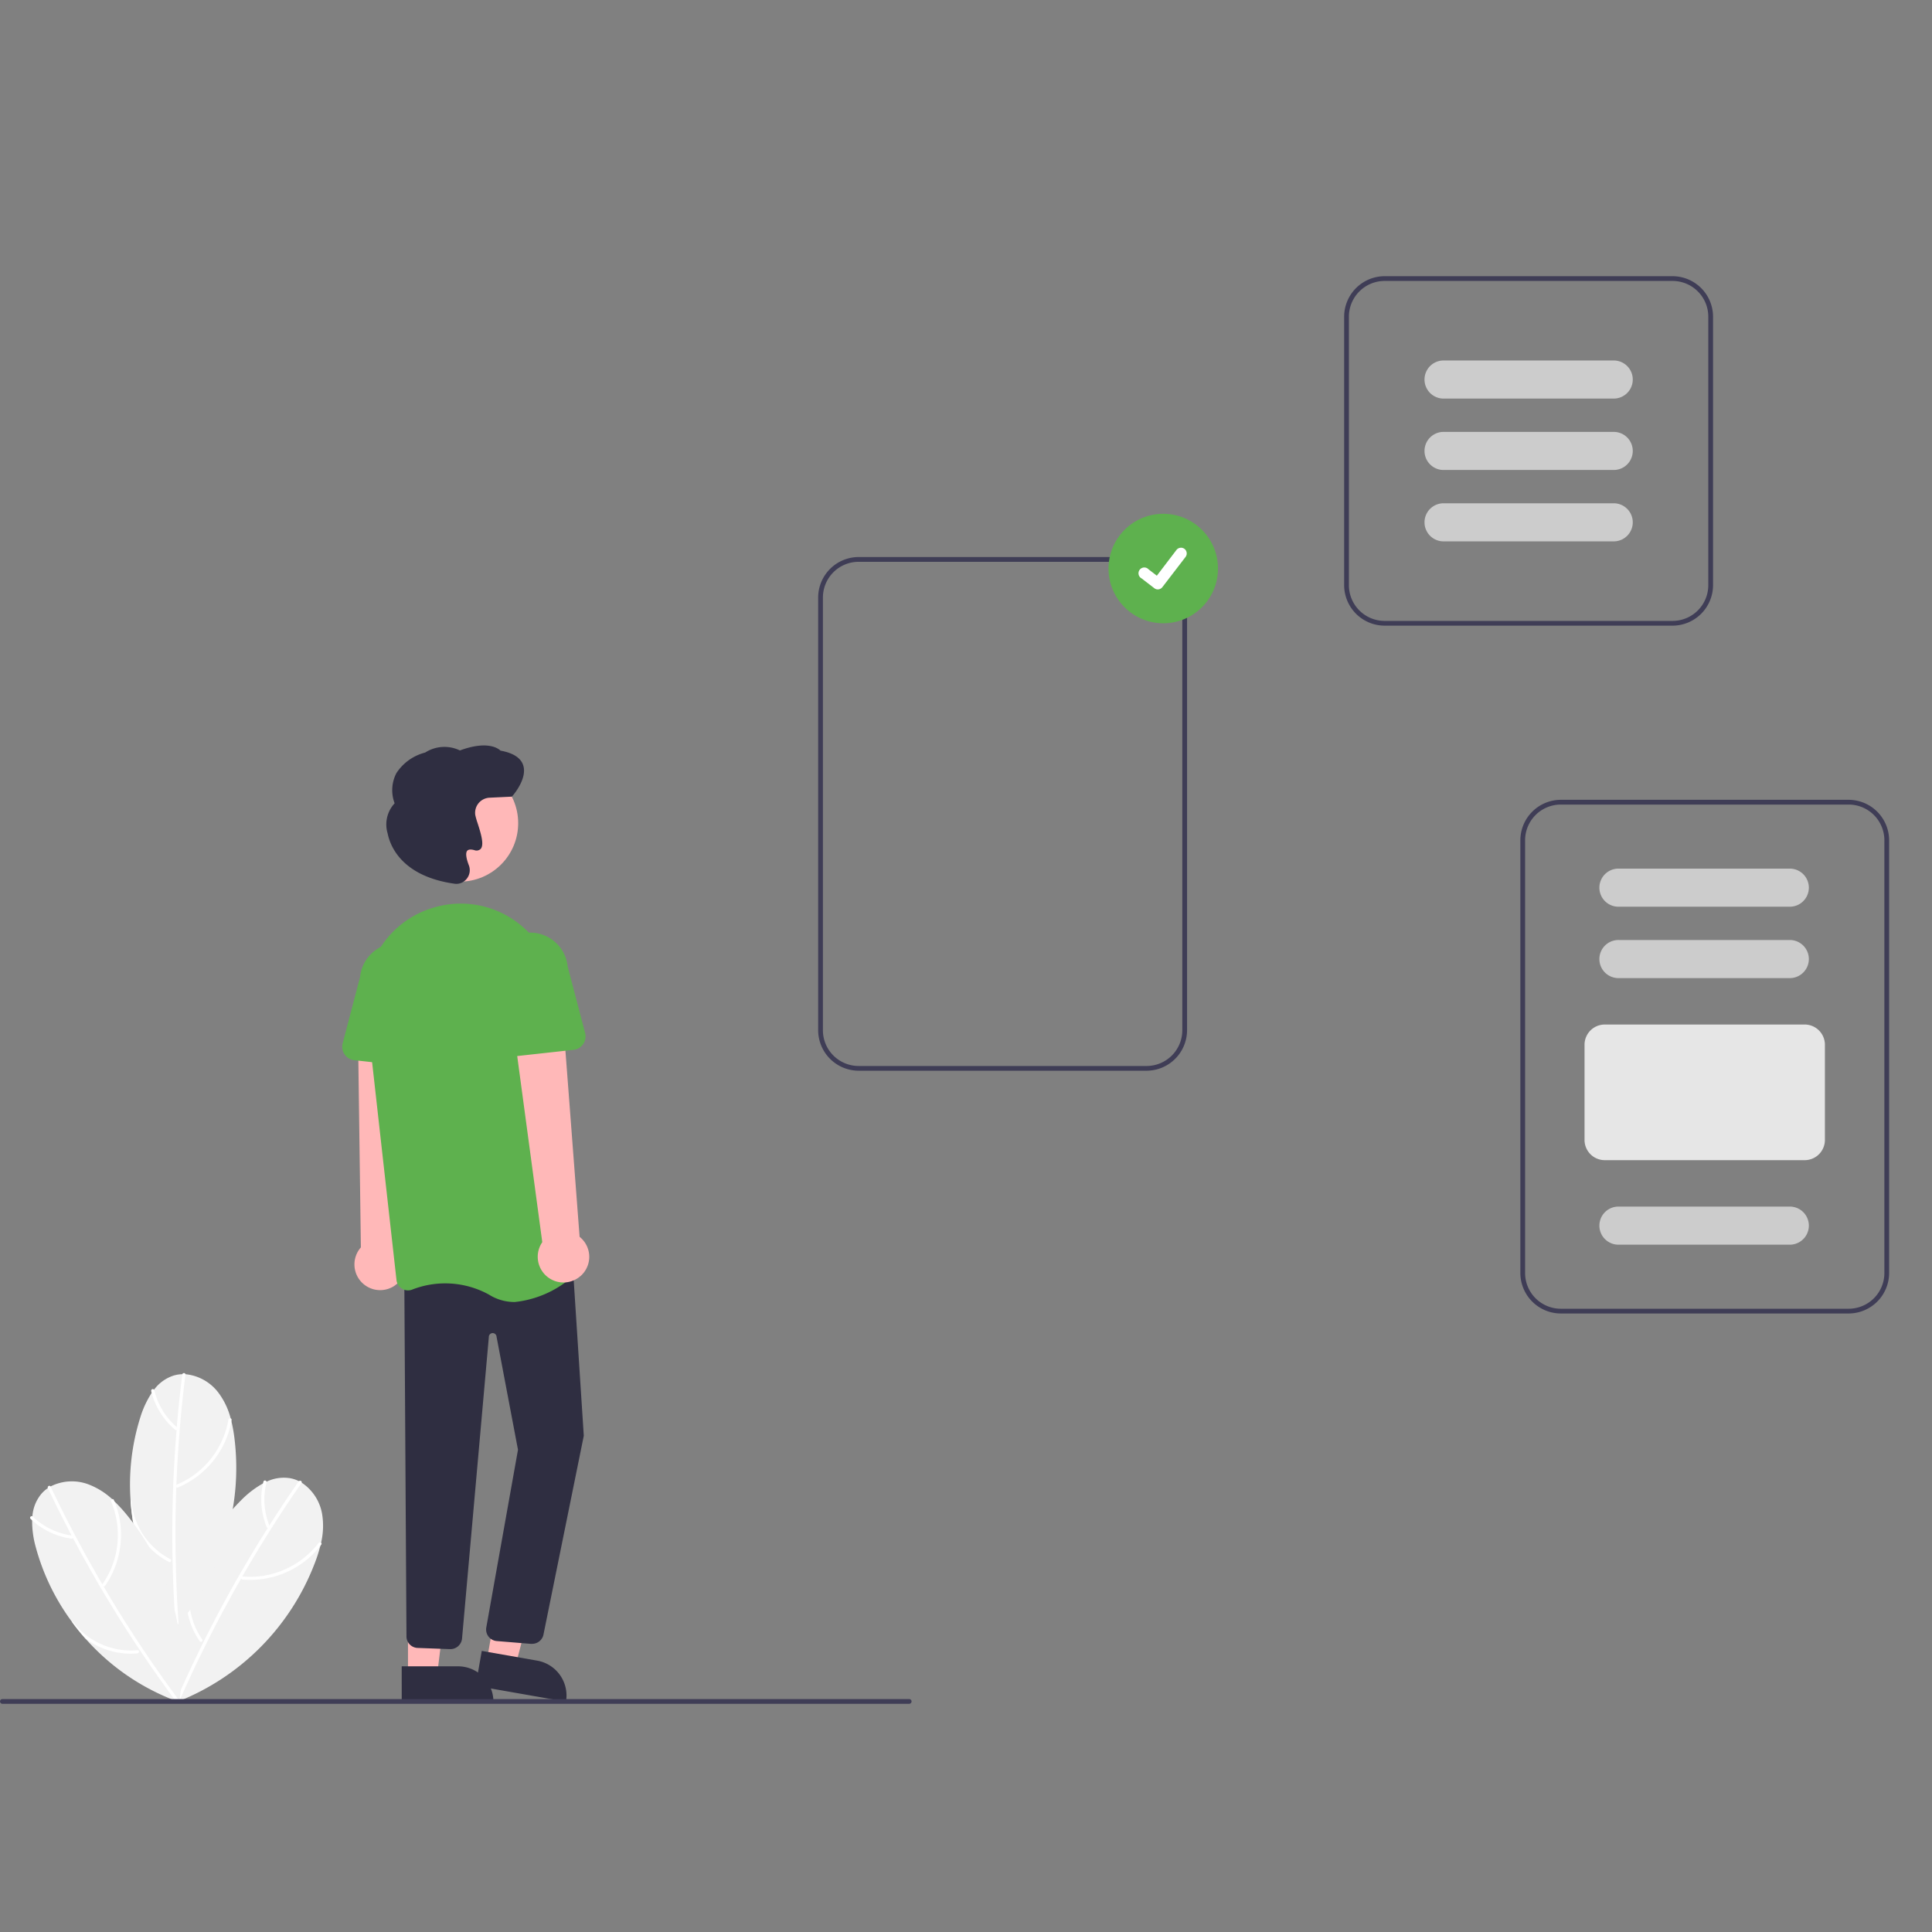<svg xmlns="http://www.w3.org/2000/svg" xmlns:xlink="http://www.w3.org/1999/xlink" width="100" height="100" viewBox="0 0 100 100">
  <rect x="0" y="0" width="100" height="100" fill="#808080" stroke="none"/>
  <defs>
    <clipPath id="clip-path">
      <rect id="矩形_11156" data-name="矩形 11156" width="100" height="100" transform="translate(164 276)" fill="#fff" stroke="#707070" stroke-width="1"/>
    </clipPath>
  </defs>
  <g id="蒙版组_22" data-name="蒙版组 22" transform="translate(-164 -276)" clip-path="url(#clip-path)">
    <g id="undraw_Done_checking_re_6vyx" transform="translate(164 287.811)">
      <path id="路径_51760" data-name="路径 51760" d="M33.142,93.5l0,.03c-.006-.029-.011-.06-.016-.089-.009-.048-.017-.1-.025-.145a11.771,11.771,0,0,1,.481-5.638q.178-.531.4-1.042a11.549,11.549,0,0,1,2.42-3.537,4.982,4.982,0,0,1,1.123-.861c.061-.032.122-.063.184-.091a2.054,2.054,0,0,1,1.232-.178,1.68,1.68,0,0,1,.439.147c.049.024.1.05.141.077a2.434,2.434,0,0,1,1.065,1.63,3.8,3.8,0,0,1-.054,1.482q-.015.07-.032.139a7.725,7.725,0,0,1-.307.952A12.494,12.494,0,0,1,33.142,93.5Z" transform="translate(-23.913 -17.246)" fill="#f2f2f2"/>
      <path id="路径_51761" data-name="路径 51761" d="M39.372,82.112q-1.437,2.065-2.716,4.236t-2.386,4.43q-.621,1.265-1.187,2.556c-.042.1.1.178.142.082q1.012-2.3,2.2-4.527t2.533-4.347q.755-1.19,1.56-2.347c.06-.086-.082-.168-.142-.082Z" transform="translate(-23.913 -17.246)" fill="#fff"/>
      <path id="路径_51762" data-name="路径 51762" d="M40.4,85.3a4.487,4.487,0,0,1-2.95,1.71,4.265,4.265,0,0,1-.985.02c-.1-.01-.106.154,0,.163a4.65,4.65,0,0,0,3.372-1.065,4.428,4.428,0,0,0,.706-.746c.063-.084-.079-.165-.142-.082Z" transform="translate(-23.913 -17.246)" fill="#fff"/>
      <path id="路径_51763" data-name="路径 51763" d="M34.247,90.375a3.756,3.756,0,0,1-.414-.766,3.963,3.963,0,0,1-.255-1.946q.178-.531.4-1.042a.093.093,0,0,1,.008.092,3.587,3.587,0,0,0-.228.8,3.788,3.788,0,0,0,.627,2.785.066.066,0,0,1,.011.064.089.089,0,0,1-.153.017Z" transform="translate(-23.913 -17.246)" fill="#fff"/>
      <path id="路径_51764" data-name="路径 51764" d="M37.55,82.12a3.8,3.8,0,0,0,.168,2.363.082.082,0,0,0,.111.03.084.084,0,0,0,.03-.111,3.619,3.619,0,0,1-.152-2.239.082.082,0,0,0-.158-.043Z" transform="translate(-23.913 -17.246)" fill="#fff"/>
      <path id="路径_51765" data-name="路径 51765" d="M33.122,89.558l.01.029-.056-.072c-.031-.038-.06-.077-.089-.116a11.771,11.771,0,0,1-2.192-5.216q-.089-.552-.125-1.111a11.549,11.549,0,0,1,.5-4.256,4.982,4.982,0,0,1,.594-1.284c.039-.057.079-.112.121-.166a2.054,2.054,0,0,1,1.008-.73,1.68,1.68,0,0,1,.457-.073c.054,0,.108,0,.161,0a2.434,2.434,0,0,1,1.7.948,3.8,3.8,0,0,1,.641,1.337q.019.069.036.138a7.724,7.724,0,0,1,.171.986A12.493,12.493,0,0,1,33.122,89.558Z" transform="translate(-23.913 -17.246)" fill="#f2f2f2"/>
      <path id="路径_51766" data-name="路径 51766" d="M33.347,76.575q-.313,2.5-.437,5.012t-.056,5.031q.038,1.409.136,2.815c.007.1.171.112.163.006q-.174-2.51-.158-5.029t.224-5.026q.116-1.4.292-2.8c.013-.1-.15-.11-.163-.007Z" transform="translate(-23.913 -17.246)" fill="#fff"/>
      <path id="路径_51767" data-name="路径 51767" d="M35.735,78.922a4.487,4.487,0,0,1-1.818,2.884,4.265,4.265,0,0,1-.863.475c-.1.04-.022.185.074.145a4.65,4.65,0,0,0,2.491-2.51,4.428,4.428,0,0,0,.279-.988c.017-.1-.147-.109-.163-.007Z" transform="translate(-23.913 -17.246)" fill="#fff"/>
      <path id="路径_51768" data-name="路径 51768" d="M32.647,86.274a3.757,3.757,0,0,1-.723-.486,3.963,3.963,0,0,1-1.129-1.6q-.089-.552-.125-1.111a.093.093,0,0,1,.05.078,3.587,3.587,0,0,0,.167.811,3.788,3.788,0,0,0,1.849,2.175.066.066,0,0,1,.039.052.089.089,0,0,1-.127.086Z" transform="translate(-23.913 -17.246)" fill="#fff"/>
      <path id="路径_51769" data-name="路径 51769" d="M31.737,77.429a3.8,3.8,0,0,0,1.246,2.015.082.082,0,0,0,.113-.025.084.084,0,0,0-.025-.113A3.619,3.619,0,0,1,31.9,77.394a.082.082,0,0,0-.16.035Z" transform="translate(-23.913 -17.246)" fill="#fff"/>
      <path id="路径_51770" data-name="路径 51770" d="M33.193,93.525l.024.019-.086-.031c-.046-.016-.092-.033-.138-.05a11.771,11.771,0,0,1-4.656-3.214q-.373-.417-.7-.868a11.548,11.548,0,0,1-1.87-3.856,4.982,4.982,0,0,1-.191-1.4c0-.069.006-.137.013-.2a2.054,2.054,0,0,1,.456-1.158,1.68,1.68,0,0,1,.345-.308c.045-.031.09-.058.137-.084a2.434,2.434,0,0,1,1.943-.117,3.8,3.8,0,0,1,1.26.782q.053.047.1.1a7.726,7.726,0,0,1,.675.739A12.493,12.493,0,0,1,33.193,93.525Z" transform="translate(-23.913 -17.246)" fill="#f2f2f2"/>
      <path id="路径_51771" data-name="路径 51771" d="M26.39,82.464q1.081,2.273,2.331,4.459t2.663,4.269q.791,1.166,1.63,2.3c.062.084.2,0,.141-.082q-1.5-2.021-2.842-4.152T27.795,84.9q-.659-1.246-1.264-2.519c-.045-.095-.186-.012-.141.082Z" transform="translate(-23.913 -17.246)" fill="#fff"/>
      <path id="路径_51772" data-name="路径 51772" d="M29.666,83.155a4.487,4.487,0,0,1,.021,3.409,4.264,4.264,0,0,1-.471.865c-.061.086.081.168.141.082a4.65,4.65,0,0,0,.747-3.456,4.429,4.429,0,0,0-.3-.983c-.042-.1-.182-.013-.141.082Z" transform="translate(-23.913 -17.246)" fill="#fff"/>
      <path id="路径_51773" data-name="路径 51773" d="M31.024,91.013a3.756,3.756,0,0,1-.871-.02,3.963,3.963,0,0,1-1.816-.744q-.373-.418-.7-.868a.093.093,0,0,1,.084.039,3.587,3.587,0,0,0,.578.593,3.788,3.788,0,0,0,2.729.837.066.066,0,0,1,.061.022.089.089,0,0,1-.061.141Z" transform="translate(-23.913 -17.246)" fill="#fff"/>
      <path id="路径_51774" data-name="路径 51774" d="M25.494,84.05a3.8,3.8,0,0,0,2.135,1.026c.044.006.081-.042.082-.082a.084.084,0,0,0-.082-.082,3.619,3.619,0,0,1-2.019-.979c-.076-.073-.191.042-.116.116Z" transform="translate(-23.913 -17.246)" fill="#fff"/>
      <path id="路径_51775" data-name="路径 51775" d="M44.346,71.973a1.323,1.323,0,0,0,.195-2.02l.513-11.459-2.614.293L42.592,70a1.331,1.331,0,0,0,1.753,1.977Z" transform="translate(-23.913 -17.246)" fill="#ffb8b8"/>
      <path id="路径_51776" data-name="路径 51776" d="M25.2,74.124l1.488.261,1.47-5.613-1.949-.386Z" fill="#ffb8b8"/>
      <path id="路径_51777" data-name="路径 51777" d="M48.675,91.287h4.747v1.834H50.509a1.834,1.834,0,0,1-1.834-1.834h0Z" transform="matrix(-0.985, -0.173, 0.173, -0.985, 61.447, 174.606)" fill="#2f2e41"/>
      <path id="路径_51778" data-name="路径 51778" d="M21.117,74.868h1.51l.718-5.825H21.117Z" fill="#ffb8b8"/>
      <path id="路径_51779" data-name="路径 51779" d="M44.707,91.683h4.747v1.834H46.541a1.834,1.834,0,0,1-1.834-1.834h0Z" transform="translate(70.252 167.952) rotate(179.997)" fill="#2f2e41"/>
      <path id="路径_51780" data-name="路径 51780" d="M51.455,90.52a.586.586,0,0,1-.071,0l-1.778-.146a.6.6,0,0,1-.523-.7l1.641-9.2-1.109-5.848a.2.2,0,0,0-.4.02l-1.387,15.6a.607.607,0,0,1-.642.547l-1.675-.062a.6.6,0,0,1-.559-.57l-.113-18.7,8.683-1.085.607,9.367,0,.01L52.039,90.06a.6.6,0,0,1-.584.459Z" transform="translate(-23.913 -17.246)" fill="#2f2e41"/>
      <circle id="椭圆_919" data-name="椭圆 919" cx="3.026" cy="3.026" r="3.026" transform="translate(20.769 27.771)" fill="#ffb8b8"/>
      <path id="路径_51781" data-name="路径 51781" d="M50.559,72.827a2.477,2.477,0,0,1-1.337-.383,4.7,4.7,0,0,0-3.992-.253.6.6,0,0,1-.52-.059.593.593,0,0,1-.274-.438l-1.567-14a4.9,4.9,0,0,1,3.359-5.243h0q.124-.039.253-.074a4.874,4.874,0,0,1,4.062.7A4.953,4.953,0,0,1,52.657,56.7l1.319,14.091a.592.592,0,0,1-.188.494A5.38,5.38,0,0,1,50.559,72.827Z" transform="translate(-23.913 -17.246)" fill="#5eb14e"/>
      <path id="路径_51782" data-name="路径 51782" d="M45.787,60.7l-3.536-.389a.7.7,0,0,1-.6-.879l.9-3.43a1.956,1.956,0,1,1,3.887.439l.134,3.532a.7.7,0,0,1-.781.727Z" transform="translate(-23.913 -17.246)" fill="#5eb14e"/>
      <path id="路径_51783" data-name="路径 51783" d="M53.963,71.482a1.323,1.323,0,0,0-.05-2.029l-.871-11.437-2.561.576,1.5,11.138a1.331,1.331,0,0,0,1.979,1.751Z" transform="translate(-23.913 -17.246)" fill="#ffb8b8"/>
      <path id="路径_51784" data-name="路径 51784" d="M49.5,59.979a.7.7,0,0,1-.224-.542l.134-3.532a1.956,1.956,0,1,1,3.887-.439l.9,3.43a.7.7,0,0,1-.6.879l-3.536.389a.7.7,0,0,1-.557-.185Z" transform="translate(-23.913 -17.246)" fill="#5eb14e"/>
      <path id="路径_51785" data-name="路径 51785" d="M47.529,51.183a.7.7,0,0,1-.16-.019l-.015,0c-2.66-.407-3.248-1.948-3.377-2.591a1.606,1.606,0,0,1,.362-1.559,1.918,1.918,0,0,1,.09-1.56,2.523,2.523,0,0,1,1.49-1.067,1.847,1.847,0,0,1,1.8-.109c1.444-.534,2-.09,2.1.01.645.116,1.039.365,1.169.741.245.706-.53,1.584-.564,1.621l-.017.019-1.156.055a.783.783,0,0,0-.737.9h0a3.648,3.648,0,0,0,.118.413c.2.617.345,1.144.154,1.344a.309.309,0,0,1-.323.056c-.181-.048-.3-.038-.364.03-.095.106-.066.374.082.755a.707.707,0,0,1-.129.72.686.686,0,0,1-.521.242Z" transform="translate(-23.913 -17.246)" fill="#2f2e41"/>
      <path id="路径_51786" data-name="路径 51786" d="M83.261,60.855H68.355a2.1,2.1,0,0,1-2.094-2.094v-22.4a2.1,2.1,0,0,1,2.094-2.094H83.261a2.1,2.1,0,0,1,2.094,2.094v22.4a2.1,2.1,0,0,1-2.094,2.094ZM68.355,34.514a1.85,1.85,0,0,0-1.848,1.848v22.4a1.85,1.85,0,0,0,1.848,1.848H83.261a1.85,1.85,0,0,0,1.848-1.848v-22.4a1.85,1.85,0,0,0-1.848-1.848Z" transform="translate(-23.913 -17.246)" fill="#3f3d56"/>
      <path id="路径_51791" data-name="路径 51791" d="M119.6,73.421H104.7a2.1,2.1,0,0,1-2.094-2.094v-22.4a2.1,2.1,0,0,1,2.094-2.094H119.6a2.1,2.1,0,0,1,2.094,2.094v22.4A2.1,2.1,0,0,1,119.6,73.421ZM104.7,47.079a1.85,1.85,0,0,0-1.848,1.848v22.4a1.85,1.85,0,0,0,1.848,1.848H119.6a1.85,1.85,0,0,0,1.848-1.848v-22.4a1.85,1.85,0,0,0-1.848-1.848Z" transform="translate(-23.913 -17.246)" fill="#3f3d56"/>
      <path id="路径_51792" data-name="路径 51792" d="M116.584,52.366h-8.87a.986.986,0,1,1,0-1.971h8.87a.986.986,0,0,1,0,1.971Z" transform="translate(-23.913 -17.246)" fill="#ccc"/>
      <path id="路径_51793" data-name="路径 51793" d="M116.584,56.061h-8.87a.986.986,0,1,1,0-1.971h8.87a.986.986,0,0,1,0,1.971Z" transform="translate(-23.913 -17.246)" fill="#ccc"/>
      <path id="路径_51794" data-name="路径 51794" d="M117.323,65.485H106.975a1.048,1.048,0,0,1-1.047-1.047V59.511a1.048,1.048,0,0,1,1.047-1.047h10.348a1.048,1.048,0,0,1,1.047,1.047v4.928A1.048,1.048,0,0,1,117.323,65.485Z" transform="translate(-23.913 -17.246)" fill="#e6e6e6"/>
      <path id="路径_51795" data-name="路径 51795" d="M116.584,69.859h-8.87a.986.986,0,1,1,0-1.971h8.87a.986.986,0,0,1,0,1.971Z" transform="translate(-23.913 -17.246)" fill="#ccc"/>
      <path id="路径_51796" data-name="路径 51796" d="M110.486,37.819H95.58a2.1,2.1,0,0,1-2.094-2.094v-13.9a2.1,2.1,0,0,1,2.094-2.094h14.906a2.1,2.1,0,0,1,2.094,2.094v13.9a2.1,2.1,0,0,1-2.094,2.094ZM95.58,19.977a1.85,1.85,0,0,0-1.848,1.848v13.9a1.85,1.85,0,0,0,1.848,1.848h14.906a1.85,1.85,0,0,0,1.848-1.848v-13.9a1.85,1.85,0,0,0-1.848-1.848Z" transform="translate(-23.913 -17.246)" fill="#3f3d56"/>
      <path id="路径_51797" data-name="路径 51797" d="M107.468,33.456H98.6a.986.986,0,0,1,0-1.971h8.87a.986.986,0,0,1,0,1.971Z" transform="translate(-23.913 -17.246)" fill="#ccc"/>
      <path id="路径_51798" data-name="路径 51798" d="M107.468,29.761H98.6a.986.986,0,0,1,0-1.971h8.87a.986.986,0,0,1,0,1.971Z" transform="translate(-23.913 -17.246)" fill="#ccc"/>
      <path id="路径_51799" data-name="路径 51799" d="M107.468,26.065H98.6a.986.986,0,0,1,0-1.971h8.87a.986.986,0,0,1,0,1.971Z" transform="translate(-23.913 -17.246)" fill="#ccc"/>
      <circle id="椭圆_920" data-name="椭圆 920" cx="2.833" cy="2.833" r="2.833" transform="translate(57.377 14.783)" fill="#5eb14e"/>
      <path id="路径_51800" data-name="路径 51800" d="M83.842,35.943a.294.294,0,0,1-.177-.059l0,0L83,35.372a.3.3,0,1,1,.36-.47l.431.331L84.807,33.9a.3.3,0,0,1,.415-.055l-.006.009.007-.008a.3.3,0,0,1,.055.415l-1.2,1.563A.3.3,0,0,1,83.842,35.943Z" transform="translate(-23.913 -17.246)" fill="#fff"/>
      <path id="路径_51803" data-name="路径 51803" d="M70.972,93.624H24.037a.123.123,0,0,1,0-.246H70.972a.123.123,0,0,1,0,.246Z" transform="translate(-23.913 -17.246)" fill="#3f3d56"/>
    </g>
  </g>
</svg>
